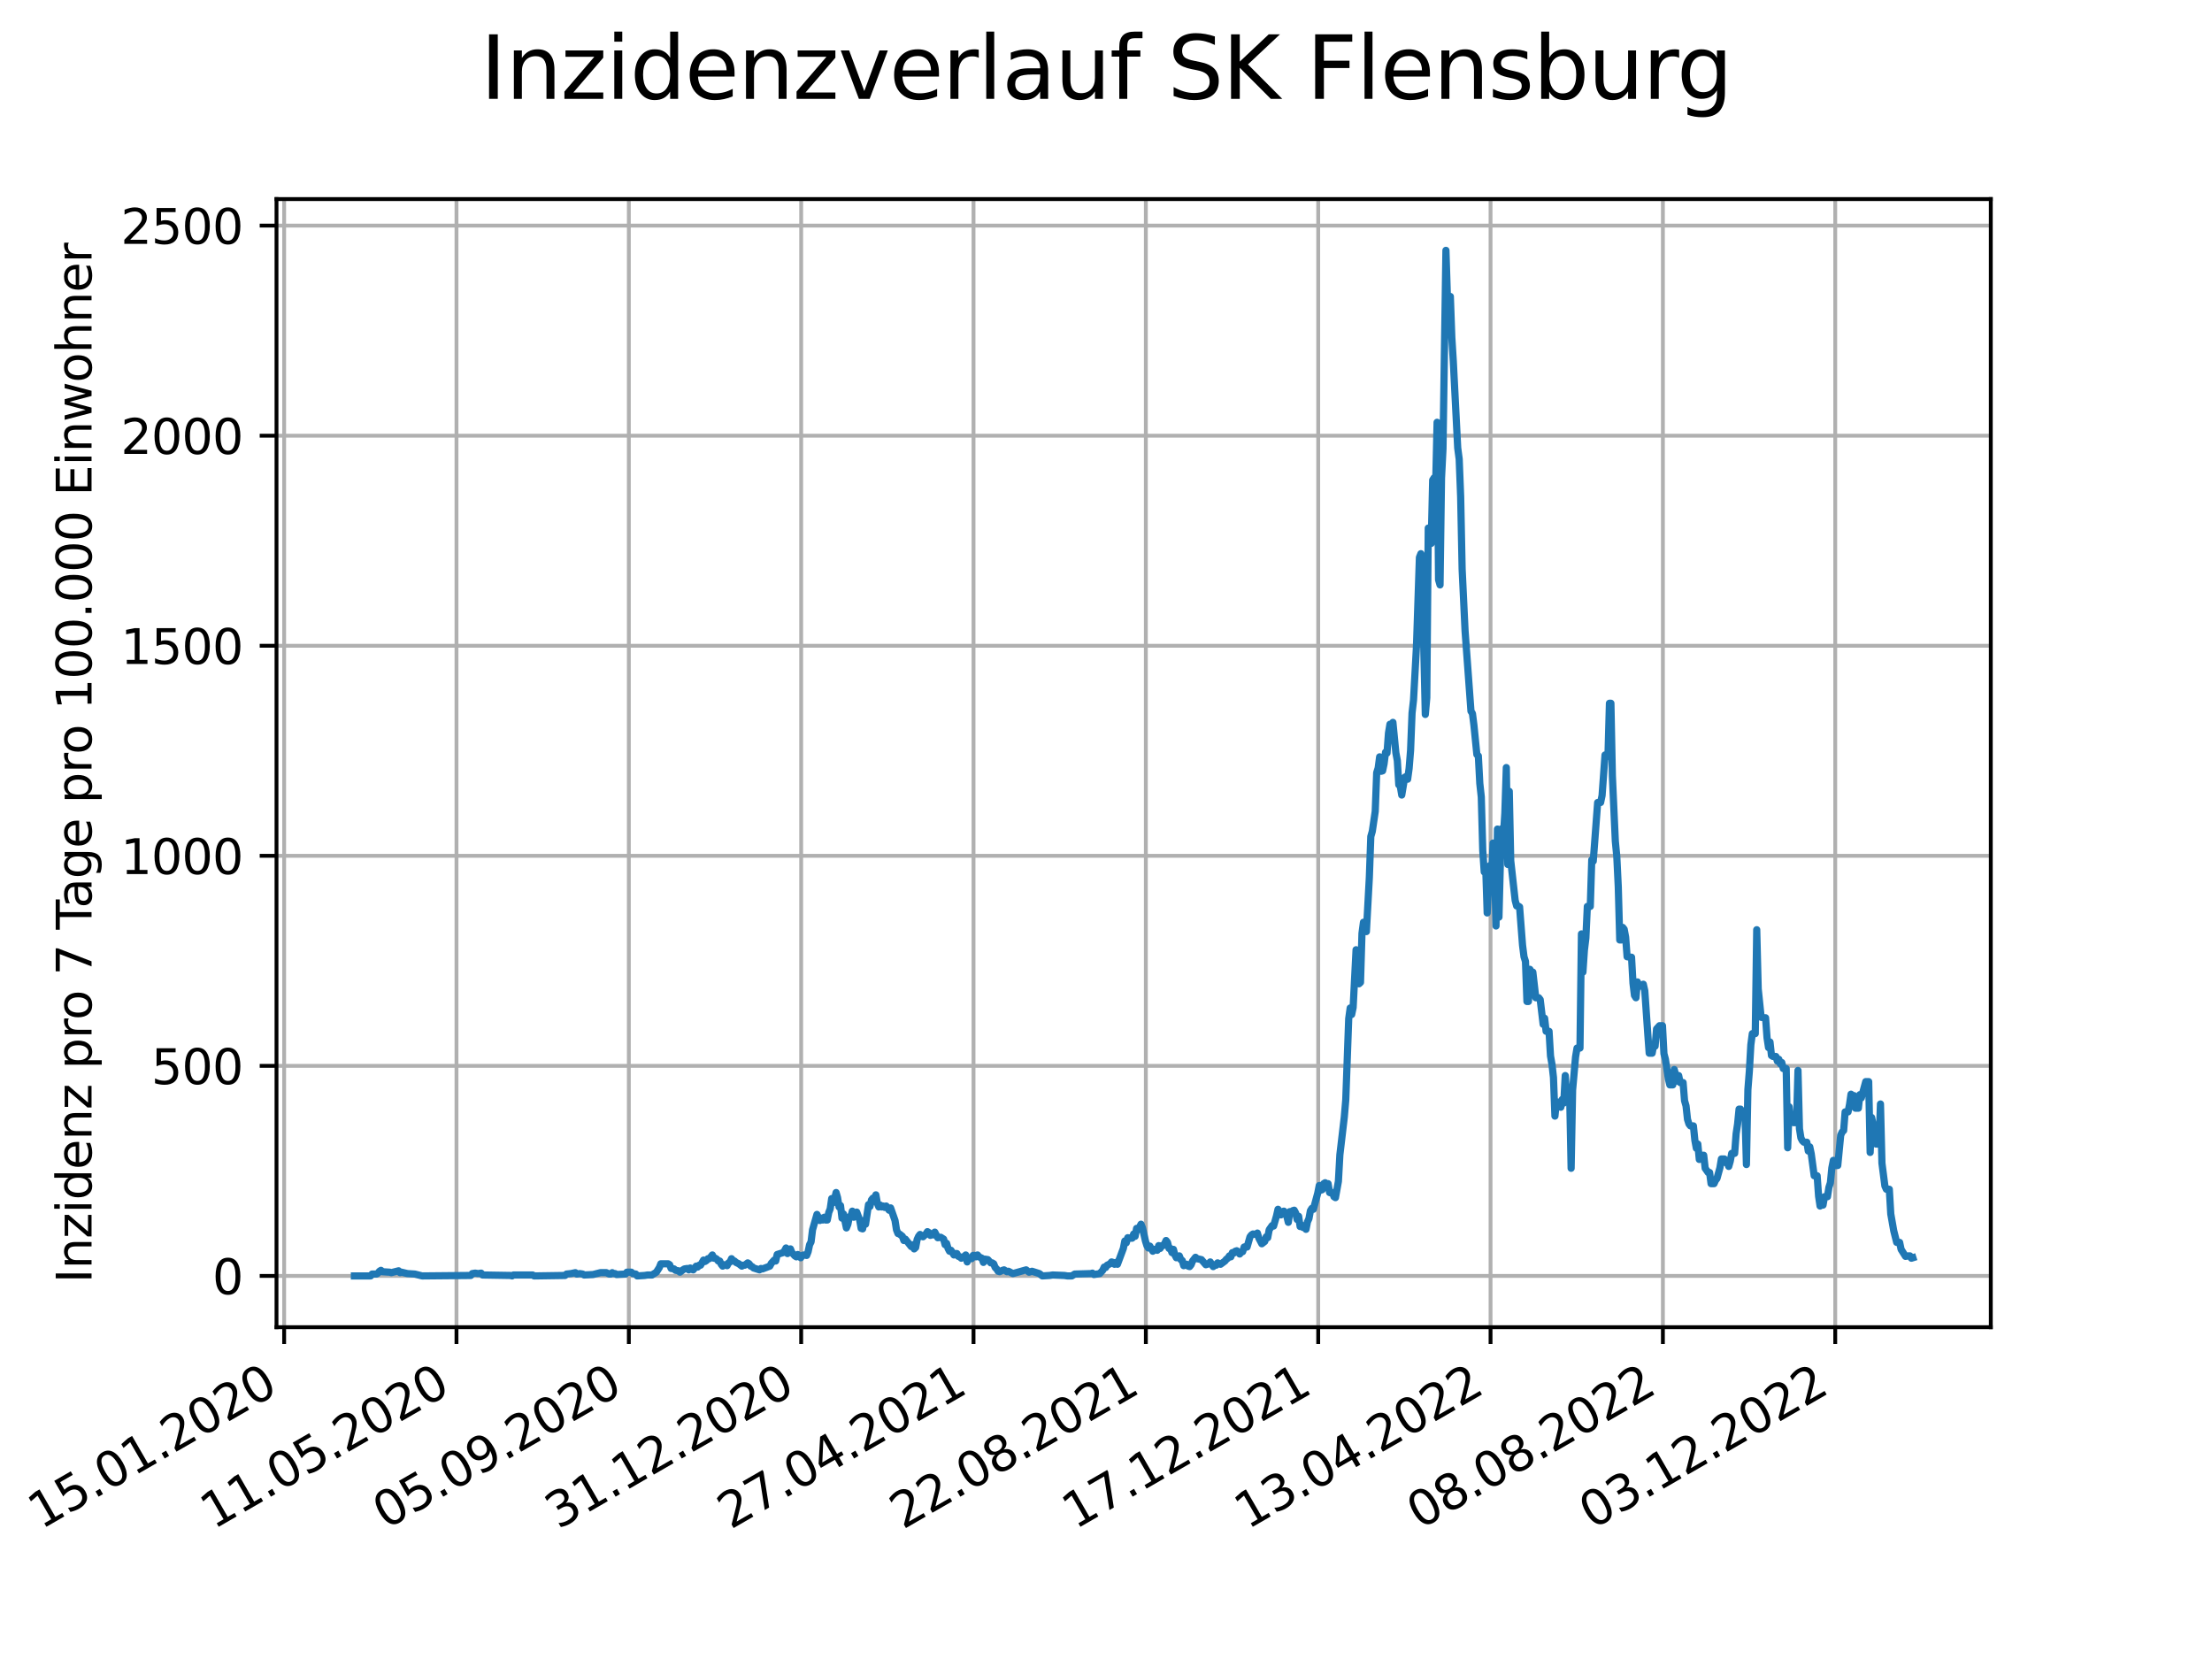 <?xml version="1.0" encoding="utf-8" standalone="no"?>
<!DOCTYPE svg PUBLIC "-//W3C//DTD SVG 1.1//EN"
  "http://www.w3.org/Graphics/SVG/1.1/DTD/svg11.dtd">
<svg xmlns:xlink="http://www.w3.org/1999/xlink" width="460.8pt" height="345.6pt" viewBox="0 0 460.8 345.6" xmlns="http://www.w3.org/2000/svg" version="1.1">
 <defs>
  <style type="text/css">*{stroke-linejoin: round; stroke-linecap: butt}</style>
 </defs>
 <g id="figure_1">
  <g id="patch_1">
   <path d="M 0 345.6 
L 460.8 345.6 
L 460.8 0 
L 0 0 
z
" style="fill: #ffffff"/>
  </g>
  <g id="axes_1">
   <g id="patch_2">
    <path d="M 57.6 276.48 
L 414.72 276.48 
L 414.72 41.472 
L 57.6 41.472 
z
" style="fill: #ffffff"/>
   </g>
   <g id="matplotlib.axis_1">
    <g id="xtick_1">
     <g id="line2d_1">
      <path d="M 59.193 276.48 
L 59.193 41.472 
" clip-path="url(#p81a5b90066)" style="fill: none; stroke: #b0b0b0; stroke-width: 0.8; stroke-linecap: square"/>
     </g>
     <g id="line2d_2">
      <defs>
       <path id="mfe2274cd1a" d="M 0 0 
L 0 3.5 
" style="stroke: #000000; stroke-width: 0.8"/>
      </defs>
      <g>
       <use xlink:href="#mfe2274cd1a" x="59.193" y="276.48" style="stroke: #000000; stroke-width: 0.8"/>
      </g>
     </g>
     <g id="text_1">
      <!-- 15.01.2020 -->
      <g transform="translate(8.568 318.689) rotate(-30) scale(0.1 -0.1)">
       <defs>
        <path id="DejaVuSans-31" d="M 794 531 
L 1825 531 
L 1825 4091 
L 703 3866 
L 703 4441 
L 1819 4666 
L 2450 4666 
L 2450 531 
L 3481 531 
L 3481 0 
L 794 0 
L 794 531 
z
" transform="scale(0.016)"/>
        <path id="DejaVuSans-35" d="M 691 4666 
L 3169 4666 
L 3169 4134 
L 1269 4134 
L 1269 2991 
Q 1406 3038 1543 3061 
Q 1681 3084 1819 3084 
Q 2600 3084 3056 2656 
Q 3513 2228 3513 1497 
Q 3513 744 3044 326 
Q 2575 -91 1722 -91 
Q 1428 -91 1123 -41 
Q 819 9 494 109 
L 494 744 
Q 775 591 1075 516 
Q 1375 441 1709 441 
Q 2250 441 2565 725 
Q 2881 1009 2881 1497 
Q 2881 1984 2565 2268 
Q 2250 2553 1709 2553 
Q 1456 2553 1204 2497 
Q 953 2441 691 2322 
L 691 4666 
z
" transform="scale(0.016)"/>
        <path id="DejaVuSans-2e" d="M 684 794 
L 1344 794 
L 1344 0 
L 684 0 
L 684 794 
z
" transform="scale(0.016)"/>
        <path id="DejaVuSans-30" d="M 2034 4250 
Q 1547 4250 1301 3770 
Q 1056 3291 1056 2328 
Q 1056 1369 1301 889 
Q 1547 409 2034 409 
Q 2525 409 2770 889 
Q 3016 1369 3016 2328 
Q 3016 3291 2770 3770 
Q 2525 4250 2034 4250 
z
M 2034 4750 
Q 2819 4750 3233 4129 
Q 3647 3509 3647 2328 
Q 3647 1150 3233 529 
Q 2819 -91 2034 -91 
Q 1250 -91 836 529 
Q 422 1150 422 2328 
Q 422 3509 836 4129 
Q 1250 4750 2034 4750 
z
" transform="scale(0.016)"/>
        <path id="DejaVuSans-32" d="M 1228 531 
L 3431 531 
L 3431 0 
L 469 0 
L 469 531 
Q 828 903 1448 1529 
Q 2069 2156 2228 2338 
Q 2531 2678 2651 2914 
Q 2772 3150 2772 3378 
Q 2772 3750 2511 3984 
Q 2250 4219 1831 4219 
Q 1534 4219 1204 4116 
Q 875 4013 500 3803 
L 500 4441 
Q 881 4594 1212 4672 
Q 1544 4750 1819 4750 
Q 2544 4750 2975 4387 
Q 3406 4025 3406 3419 
Q 3406 3131 3298 2873 
Q 3191 2616 2906 2266 
Q 2828 2175 2409 1742 
Q 1991 1309 1228 531 
z
" transform="scale(0.016)"/>
       </defs>
       <use xlink:href="#DejaVuSans-31"/>
       <use xlink:href="#DejaVuSans-35" x="63.623"/>
       <use xlink:href="#DejaVuSans-2e" x="127.246"/>
       <use xlink:href="#DejaVuSans-30" x="159.033"/>
       <use xlink:href="#DejaVuSans-31" x="222.656"/>
       <use xlink:href="#DejaVuSans-2e" x="286.279"/>
       <use xlink:href="#DejaVuSans-32" x="318.066"/>
       <use xlink:href="#DejaVuSans-30" x="381.689"/>
       <use xlink:href="#DejaVuSans-32" x="445.312"/>
       <use xlink:href="#DejaVuSans-30" x="508.936"/>
      </g>
     </g>
    </g>
    <g id="xtick_2">
     <g id="line2d_3">
      <path d="M 95.095 276.48 
L 95.095 41.472 
" clip-path="url(#p81a5b90066)" style="fill: none; stroke: #b0b0b0; stroke-width: 0.8; stroke-linecap: square"/>
     </g>
     <g id="line2d_4">
      <g>
       <use xlink:href="#mfe2274cd1a" x="95.095" y="276.48" style="stroke: #000000; stroke-width: 0.8"/>
      </g>
     </g>
     <g id="text_2">
      <!-- 11.05.2020 -->
      <g transform="translate(44.47 318.689) rotate(-30) scale(0.1 -0.1)">
       <use xlink:href="#DejaVuSans-31"/>
       <use xlink:href="#DejaVuSans-31" x="63.623"/>
       <use xlink:href="#DejaVuSans-2e" x="127.246"/>
       <use xlink:href="#DejaVuSans-30" x="159.033"/>
       <use xlink:href="#DejaVuSans-35" x="222.656"/>
       <use xlink:href="#DejaVuSans-2e" x="286.279"/>
       <use xlink:href="#DejaVuSans-32" x="318.066"/>
       <use xlink:href="#DejaVuSans-30" x="381.689"/>
       <use xlink:href="#DejaVuSans-32" x="445.312"/>
       <use xlink:href="#DejaVuSans-30" x="508.936"/>
      </g>
     </g>
    </g>
    <g id="xtick_3">
     <g id="line2d_5">
      <path d="M 130.998 276.48 
L 130.998 41.472 
" clip-path="url(#p81a5b90066)" style="fill: none; stroke: #b0b0b0; stroke-width: 0.8; stroke-linecap: square"/>
     </g>
     <g id="line2d_6">
      <g>
       <use xlink:href="#mfe2274cd1a" x="130.998" y="276.48" style="stroke: #000000; stroke-width: 0.8"/>
      </g>
     </g>
     <g id="text_3">
      <!-- 05.09.2020 -->
      <g transform="translate(80.372 318.689) rotate(-30) scale(0.1 -0.1)">
       <defs>
        <path id="DejaVuSans-39" d="M 703 97 
L 703 672 
Q 941 559 1184 500 
Q 1428 441 1663 441 
Q 2288 441 2617 861 
Q 2947 1281 2994 2138 
Q 2813 1869 2534 1725 
Q 2256 1581 1919 1581 
Q 1219 1581 811 2004 
Q 403 2428 403 3163 
Q 403 3881 828 4315 
Q 1253 4750 1959 4750 
Q 2769 4750 3195 4129 
Q 3622 3509 3622 2328 
Q 3622 1225 3098 567 
Q 2575 -91 1691 -91 
Q 1453 -91 1209 -44 
Q 966 3 703 97 
z
M 1959 2075 
Q 2384 2075 2632 2365 
Q 2881 2656 2881 3163 
Q 2881 3666 2632 3958 
Q 2384 4250 1959 4250 
Q 1534 4250 1286 3958 
Q 1038 3666 1038 3163 
Q 1038 2656 1286 2365 
Q 1534 2075 1959 2075 
z
" transform="scale(0.016)"/>
       </defs>
       <use xlink:href="#DejaVuSans-30"/>
       <use xlink:href="#DejaVuSans-35" x="63.623"/>
       <use xlink:href="#DejaVuSans-2e" x="127.246"/>
       <use xlink:href="#DejaVuSans-30" x="159.033"/>
       <use xlink:href="#DejaVuSans-39" x="222.656"/>
       <use xlink:href="#DejaVuSans-2e" x="286.279"/>
       <use xlink:href="#DejaVuSans-32" x="318.066"/>
       <use xlink:href="#DejaVuSans-30" x="381.689"/>
       <use xlink:href="#DejaVuSans-32" x="445.312"/>
       <use xlink:href="#DejaVuSans-30" x="508.936"/>
      </g>
     </g>
    </g>
    <g id="xtick_4">
     <g id="line2d_7">
      <path d="M 166.9 276.48 
L 166.9 41.472 
" clip-path="url(#p81a5b90066)" style="fill: none; stroke: #b0b0b0; stroke-width: 0.8; stroke-linecap: square"/>
     </g>
     <g id="line2d_8">
      <g>
       <use xlink:href="#mfe2274cd1a" x="166.9" y="276.48" style="stroke: #000000; stroke-width: 0.8"/>
      </g>
     </g>
     <g id="text_4">
      <!-- 31.12.2020 -->
      <g transform="translate(116.275 318.689) rotate(-30) scale(0.1 -0.1)">
       <defs>
        <path id="DejaVuSans-33" d="M 2597 2516 
Q 3050 2419 3304 2112 
Q 3559 1806 3559 1356 
Q 3559 666 3084 287 
Q 2609 -91 1734 -91 
Q 1441 -91 1130 -33 
Q 819 25 488 141 
L 488 750 
Q 750 597 1062 519 
Q 1375 441 1716 441 
Q 2309 441 2620 675 
Q 2931 909 2931 1356 
Q 2931 1769 2642 2001 
Q 2353 2234 1838 2234 
L 1294 2234 
L 1294 2753 
L 1863 2753 
Q 2328 2753 2575 2939 
Q 2822 3125 2822 3475 
Q 2822 3834 2567 4026 
Q 2313 4219 1838 4219 
Q 1578 4219 1281 4162 
Q 984 4106 628 3988 
L 628 4550 
Q 988 4650 1302 4700 
Q 1616 4750 1894 4750 
Q 2613 4750 3031 4423 
Q 3450 4097 3450 3541 
Q 3450 3153 3228 2886 
Q 3006 2619 2597 2516 
z
" transform="scale(0.016)"/>
       </defs>
       <use xlink:href="#DejaVuSans-33"/>
       <use xlink:href="#DejaVuSans-31" x="63.623"/>
       <use xlink:href="#DejaVuSans-2e" x="127.246"/>
       <use xlink:href="#DejaVuSans-31" x="159.033"/>
       <use xlink:href="#DejaVuSans-32" x="222.656"/>
       <use xlink:href="#DejaVuSans-2e" x="286.279"/>
       <use xlink:href="#DejaVuSans-32" x="318.066"/>
       <use xlink:href="#DejaVuSans-30" x="381.689"/>
       <use xlink:href="#DejaVuSans-32" x="445.312"/>
       <use xlink:href="#DejaVuSans-30" x="508.936"/>
      </g>
     </g>
    </g>
    <g id="xtick_5">
     <g id="line2d_9">
      <path d="M 202.802 276.48 
L 202.802 41.472 
" clip-path="url(#p81a5b90066)" style="fill: none; stroke: #b0b0b0; stroke-width: 0.8; stroke-linecap: square"/>
     </g>
     <g id="line2d_10">
      <g>
       <use xlink:href="#mfe2274cd1a" x="202.802" y="276.48" style="stroke: #000000; stroke-width: 0.8"/>
      </g>
     </g>
     <g id="text_5">
      <!-- 27.04.2021 -->
      <g transform="translate(152.177 318.689) rotate(-30) scale(0.1 -0.1)">
       <defs>
        <path id="DejaVuSans-37" d="M 525 4666 
L 3525 4666 
L 3525 4397 
L 1831 0 
L 1172 0 
L 2766 4134 
L 525 4134 
L 525 4666 
z
" transform="scale(0.016)"/>
        <path id="DejaVuSans-34" d="M 2419 4116 
L 825 1625 
L 2419 1625 
L 2419 4116 
z
M 2253 4666 
L 3047 4666 
L 3047 1625 
L 3713 1625 
L 3713 1100 
L 3047 1100 
L 3047 0 
L 2419 0 
L 2419 1100 
L 313 1100 
L 313 1709 
L 2253 4666 
z
" transform="scale(0.016)"/>
       </defs>
       <use xlink:href="#DejaVuSans-32"/>
       <use xlink:href="#DejaVuSans-37" x="63.623"/>
       <use xlink:href="#DejaVuSans-2e" x="127.246"/>
       <use xlink:href="#DejaVuSans-30" x="159.033"/>
       <use xlink:href="#DejaVuSans-34" x="222.656"/>
       <use xlink:href="#DejaVuSans-2e" x="286.279"/>
       <use xlink:href="#DejaVuSans-32" x="318.066"/>
       <use xlink:href="#DejaVuSans-30" x="381.689"/>
       <use xlink:href="#DejaVuSans-32" x="445.312"/>
       <use xlink:href="#DejaVuSans-31" x="508.936"/>
      </g>
     </g>
    </g>
    <g id="xtick_6">
     <g id="line2d_11">
      <path d="M 238.704 276.48 
L 238.704 41.472 
" clip-path="url(#p81a5b90066)" style="fill: none; stroke: #b0b0b0; stroke-width: 0.8; stroke-linecap: square"/>
     </g>
     <g id="line2d_12">
      <g>
       <use xlink:href="#mfe2274cd1a" x="238.704" y="276.48" style="stroke: #000000; stroke-width: 0.8"/>
      </g>
     </g>
     <g id="text_6">
      <!-- 22.08.2021 -->
      <g transform="translate(188.079 318.689) rotate(-30) scale(0.1 -0.1)">
       <defs>
        <path id="DejaVuSans-38" d="M 2034 2216 
Q 1584 2216 1326 1975 
Q 1069 1734 1069 1313 
Q 1069 891 1326 650 
Q 1584 409 2034 409 
Q 2484 409 2743 651 
Q 3003 894 3003 1313 
Q 3003 1734 2745 1975 
Q 2488 2216 2034 2216 
z
M 1403 2484 
Q 997 2584 770 2862 
Q 544 3141 544 3541 
Q 544 4100 942 4425 
Q 1341 4750 2034 4750 
Q 2731 4750 3128 4425 
Q 3525 4100 3525 3541 
Q 3525 3141 3298 2862 
Q 3072 2584 2669 2484 
Q 3125 2378 3379 2068 
Q 3634 1759 3634 1313 
Q 3634 634 3220 271 
Q 2806 -91 2034 -91 
Q 1263 -91 848 271 
Q 434 634 434 1313 
Q 434 1759 690 2068 
Q 947 2378 1403 2484 
z
M 1172 3481 
Q 1172 3119 1398 2916 
Q 1625 2713 2034 2713 
Q 2441 2713 2670 2916 
Q 2900 3119 2900 3481 
Q 2900 3844 2670 4047 
Q 2441 4250 2034 4250 
Q 1625 4250 1398 4047 
Q 1172 3844 1172 3481 
z
" transform="scale(0.016)"/>
       </defs>
       <use xlink:href="#DejaVuSans-32"/>
       <use xlink:href="#DejaVuSans-32" x="63.623"/>
       <use xlink:href="#DejaVuSans-2e" x="127.246"/>
       <use xlink:href="#DejaVuSans-30" x="159.033"/>
       <use xlink:href="#DejaVuSans-38" x="222.656"/>
       <use xlink:href="#DejaVuSans-2e" x="286.279"/>
       <use xlink:href="#DejaVuSans-32" x="318.066"/>
       <use xlink:href="#DejaVuSans-30" x="381.689"/>
       <use xlink:href="#DejaVuSans-32" x="445.312"/>
       <use xlink:href="#DejaVuSans-31" x="508.936"/>
      </g>
     </g>
    </g>
    <g id="xtick_7">
     <g id="line2d_13">
      <path d="M 274.607 276.48 
L 274.607 41.472 
" clip-path="url(#p81a5b90066)" style="fill: none; stroke: #b0b0b0; stroke-width: 0.8; stroke-linecap: square"/>
     </g>
     <g id="line2d_14">
      <g>
       <use xlink:href="#mfe2274cd1a" x="274.607" y="276.48" style="stroke: #000000; stroke-width: 0.8"/>
      </g>
     </g>
     <g id="text_7">
      <!-- 17.12.2021 -->
      <g transform="translate(223.981 318.689) rotate(-30) scale(0.1 -0.1)">
       <use xlink:href="#DejaVuSans-31"/>
       <use xlink:href="#DejaVuSans-37" x="63.623"/>
       <use xlink:href="#DejaVuSans-2e" x="127.246"/>
       <use xlink:href="#DejaVuSans-31" x="159.033"/>
       <use xlink:href="#DejaVuSans-32" x="222.656"/>
       <use xlink:href="#DejaVuSans-2e" x="286.279"/>
       <use xlink:href="#DejaVuSans-32" x="318.066"/>
       <use xlink:href="#DejaVuSans-30" x="381.689"/>
       <use xlink:href="#DejaVuSans-32" x="445.312"/>
       <use xlink:href="#DejaVuSans-31" x="508.936"/>
      </g>
     </g>
    </g>
    <g id="xtick_8">
     <g id="line2d_15">
      <path d="M 310.509 276.48 
L 310.509 41.472 
" clip-path="url(#p81a5b90066)" style="fill: none; stroke: #b0b0b0; stroke-width: 0.8; stroke-linecap: square"/>
     </g>
     <g id="line2d_16">
      <g>
       <use xlink:href="#mfe2274cd1a" x="310.509" y="276.48" style="stroke: #000000; stroke-width: 0.8"/>
      </g>
     </g>
     <g id="text_8">
      <!-- 13.04.2022 -->
      <g transform="translate(259.884 318.689) rotate(-30) scale(0.1 -0.1)">
       <use xlink:href="#DejaVuSans-31"/>
       <use xlink:href="#DejaVuSans-33" x="63.623"/>
       <use xlink:href="#DejaVuSans-2e" x="127.246"/>
       <use xlink:href="#DejaVuSans-30" x="159.033"/>
       <use xlink:href="#DejaVuSans-34" x="222.656"/>
       <use xlink:href="#DejaVuSans-2e" x="286.279"/>
       <use xlink:href="#DejaVuSans-32" x="318.066"/>
       <use xlink:href="#DejaVuSans-30" x="381.689"/>
       <use xlink:href="#DejaVuSans-32" x="445.312"/>
       <use xlink:href="#DejaVuSans-32" x="508.936"/>
      </g>
     </g>
    </g>
    <g id="xtick_9">
     <g id="line2d_17">
      <path d="M 346.411 276.48 
L 346.411 41.472 
" clip-path="url(#p81a5b90066)" style="fill: none; stroke: #b0b0b0; stroke-width: 0.8; stroke-linecap: square"/>
     </g>
     <g id="line2d_18">
      <g>
       <use xlink:href="#mfe2274cd1a" x="346.411" y="276.48" style="stroke: #000000; stroke-width: 0.8"/>
      </g>
     </g>
     <g id="text_9">
      <!-- 08.08.2022 -->
      <g transform="translate(295.786 318.689) rotate(-30) scale(0.1 -0.1)">
       <use xlink:href="#DejaVuSans-30"/>
       <use xlink:href="#DejaVuSans-38" x="63.623"/>
       <use xlink:href="#DejaVuSans-2e" x="127.246"/>
       <use xlink:href="#DejaVuSans-30" x="159.033"/>
       <use xlink:href="#DejaVuSans-38" x="222.656"/>
       <use xlink:href="#DejaVuSans-2e" x="286.279"/>
       <use xlink:href="#DejaVuSans-32" x="318.066"/>
       <use xlink:href="#DejaVuSans-30" x="381.689"/>
       <use xlink:href="#DejaVuSans-32" x="445.312"/>
       <use xlink:href="#DejaVuSans-32" x="508.936"/>
      </g>
     </g>
    </g>
    <g id="xtick_10">
     <g id="line2d_19">
      <path d="M 382.313 276.48 
L 382.313 41.472 
" clip-path="url(#p81a5b90066)" style="fill: none; stroke: #b0b0b0; stroke-width: 0.8; stroke-linecap: square"/>
     </g>
     <g id="line2d_20">
      <g>
       <use xlink:href="#mfe2274cd1a" x="382.313" y="276.48" style="stroke: #000000; stroke-width: 0.8"/>
      </g>
     </g>
     <g id="text_10">
      <!-- 03.12.2022 -->
      <g transform="translate(331.688 318.689) rotate(-30) scale(0.1 -0.1)">
       <use xlink:href="#DejaVuSans-30"/>
       <use xlink:href="#DejaVuSans-33" x="63.623"/>
       <use xlink:href="#DejaVuSans-2e" x="127.246"/>
       <use xlink:href="#DejaVuSans-31" x="159.033"/>
       <use xlink:href="#DejaVuSans-32" x="222.656"/>
       <use xlink:href="#DejaVuSans-2e" x="286.279"/>
       <use xlink:href="#DejaVuSans-32" x="318.066"/>
       <use xlink:href="#DejaVuSans-30" x="381.689"/>
       <use xlink:href="#DejaVuSans-32" x="445.312"/>
       <use xlink:href="#DejaVuSans-32" x="508.936"/>
      </g>
     </g>
    </g>
   </g>
   <g id="matplotlib.axis_2">
    <g id="ytick_1">
     <g id="line2d_21">
      <path d="M 57.6 265.798 
L 414.72 265.798 
" clip-path="url(#p81a5b90066)" style="fill: none; stroke: #b0b0b0; stroke-width: 0.8; stroke-linecap: square"/>
     </g>
     <g id="line2d_22">
      <defs>
       <path id="m6a20de502d" d="M 0 0 
L -3.5 0 
" style="stroke: #000000; stroke-width: 0.8"/>
      </defs>
      <g>
       <use xlink:href="#m6a20de502d" x="57.6" y="265.798" style="stroke: #000000; stroke-width: 0.8"/>
      </g>
     </g>
     <g id="text_11">
      <!-- 0 -->
      <g transform="translate(44.237 269.597) scale(0.1 -0.1)">
       <use xlink:href="#DejaVuSans-30"/>
      </g>
     </g>
    </g>
    <g id="ytick_2">
     <g id="line2d_23">
      <path d="M 57.6 222.038 
L 414.72 222.038 
" clip-path="url(#p81a5b90066)" style="fill: none; stroke: #b0b0b0; stroke-width: 0.8; stroke-linecap: square"/>
     </g>
     <g id="line2d_24">
      <g>
       <use xlink:href="#m6a20de502d" x="57.6" y="222.038" style="stroke: #000000; stroke-width: 0.8"/>
      </g>
     </g>
     <g id="text_12">
      <!-- 500 -->
      <g transform="translate(31.512 225.837) scale(0.1 -0.1)">
       <use xlink:href="#DejaVuSans-35"/>
       <use xlink:href="#DejaVuSans-30" x="63.623"/>
       <use xlink:href="#DejaVuSans-30" x="127.246"/>
      </g>
     </g>
    </g>
    <g id="ytick_3">
     <g id="line2d_25">
      <path d="M 57.6 178.279 
L 414.72 178.279 
" clip-path="url(#p81a5b90066)" style="fill: none; stroke: #b0b0b0; stroke-width: 0.8; stroke-linecap: square"/>
     </g>
     <g id="line2d_26">
      <g>
       <use xlink:href="#m6a20de502d" x="57.6" y="178.279" style="stroke: #000000; stroke-width: 0.8"/>
      </g>
     </g>
     <g id="text_13">
      <!-- 1000 -->
      <g transform="translate(25.15 182.078) scale(0.1 -0.1)">
       <use xlink:href="#DejaVuSans-31"/>
       <use xlink:href="#DejaVuSans-30" x="63.623"/>
       <use xlink:href="#DejaVuSans-30" x="127.246"/>
       <use xlink:href="#DejaVuSans-30" x="190.869"/>
      </g>
     </g>
    </g>
    <g id="ytick_4">
     <g id="line2d_27">
      <path d="M 57.6 134.519 
L 414.72 134.519 
" clip-path="url(#p81a5b90066)" style="fill: none; stroke: #b0b0b0; stroke-width: 0.8; stroke-linecap: square"/>
     </g>
     <g id="line2d_28">
      <g>
       <use xlink:href="#m6a20de502d" x="57.6" y="134.519" style="stroke: #000000; stroke-width: 0.8"/>
      </g>
     </g>
     <g id="text_14">
      <!-- 1500 -->
      <g transform="translate(25.15 138.318) scale(0.1 -0.1)">
       <use xlink:href="#DejaVuSans-31"/>
       <use xlink:href="#DejaVuSans-35" x="63.623"/>
       <use xlink:href="#DejaVuSans-30" x="127.246"/>
       <use xlink:href="#DejaVuSans-30" x="190.869"/>
      </g>
     </g>
    </g>
    <g id="ytick_5">
     <g id="line2d_29">
      <path d="M 57.6 90.76 
L 414.72 90.76 
" clip-path="url(#p81a5b90066)" style="fill: none; stroke: #b0b0b0; stroke-width: 0.8; stroke-linecap: square"/>
     </g>
     <g id="line2d_30">
      <g>
       <use xlink:href="#m6a20de502d" x="57.6" y="90.76" style="stroke: #000000; stroke-width: 0.8"/>
      </g>
     </g>
     <g id="text_15">
      <!-- 2000 -->
      <g transform="translate(25.15 94.559) scale(0.1 -0.1)">
       <use xlink:href="#DejaVuSans-32"/>
       <use xlink:href="#DejaVuSans-30" x="63.623"/>
       <use xlink:href="#DejaVuSans-30" x="127.246"/>
       <use xlink:href="#DejaVuSans-30" x="190.869"/>
      </g>
     </g>
    </g>
    <g id="ytick_6">
     <g id="line2d_31">
      <path d="M 57.6 47 
L 414.72 47 
" clip-path="url(#p81a5b90066)" style="fill: none; stroke: #b0b0b0; stroke-width: 0.8; stroke-linecap: square"/>
     </g>
     <g id="line2d_32">
      <g>
       <use xlink:href="#m6a20de502d" x="57.6" y="47" style="stroke: #000000; stroke-width: 0.8"/>
      </g>
     </g>
     <g id="text_16">
      <!-- 2500 -->
      <g transform="translate(25.15 50.799) scale(0.1 -0.1)">
       <use xlink:href="#DejaVuSans-32"/>
       <use xlink:href="#DejaVuSans-35" x="63.623"/>
       <use xlink:href="#DejaVuSans-30" x="127.246"/>
       <use xlink:href="#DejaVuSans-30" x="190.869"/>
      </g>
     </g>
    </g>
    <g id="text_17">
     <!-- Inzidenz pro 7 Tage pro 100.000 Einwohner -->
     <g transform="translate(19.07 267.301) rotate(-90) scale(0.1 -0.1)">
      <defs>
       <path id="DejaVuSans-49" d="M 628 4666 
L 1259 4666 
L 1259 0 
L 628 0 
L 628 4666 
z
" transform="scale(0.016)"/>
       <path id="DejaVuSans-6e" d="M 3513 2113 
L 3513 0 
L 2938 0 
L 2938 2094 
Q 2938 2591 2744 2837 
Q 2550 3084 2163 3084 
Q 1697 3084 1428 2787 
Q 1159 2491 1159 1978 
L 1159 0 
L 581 0 
L 581 3500 
L 1159 3500 
L 1159 2956 
Q 1366 3272 1645 3428 
Q 1925 3584 2291 3584 
Q 2894 3584 3203 3211 
Q 3513 2838 3513 2113 
z
" transform="scale(0.016)"/>
       <path id="DejaVuSans-7a" d="M 353 3500 
L 3084 3500 
L 3084 2975 
L 922 459 
L 3084 459 
L 3084 0 
L 275 0 
L 275 525 
L 2438 3041 
L 353 3041 
L 353 3500 
z
" transform="scale(0.016)"/>
       <path id="DejaVuSans-69" d="M 603 3500 
L 1178 3500 
L 1178 0 
L 603 0 
L 603 3500 
z
M 603 4863 
L 1178 4863 
L 1178 4134 
L 603 4134 
L 603 4863 
z
" transform="scale(0.016)"/>
       <path id="DejaVuSans-64" d="M 2906 2969 
L 2906 4863 
L 3481 4863 
L 3481 0 
L 2906 0 
L 2906 525 
Q 2725 213 2448 61 
Q 2172 -91 1784 -91 
Q 1150 -91 751 415 
Q 353 922 353 1747 
Q 353 2572 751 3078 
Q 1150 3584 1784 3584 
Q 2172 3584 2448 3432 
Q 2725 3281 2906 2969 
z
M 947 1747 
Q 947 1113 1208 752 
Q 1469 391 1925 391 
Q 2381 391 2643 752 
Q 2906 1113 2906 1747 
Q 2906 2381 2643 2742 
Q 2381 3103 1925 3103 
Q 1469 3103 1208 2742 
Q 947 2381 947 1747 
z
" transform="scale(0.016)"/>
       <path id="DejaVuSans-65" d="M 3597 1894 
L 3597 1613 
L 953 1613 
Q 991 1019 1311 708 
Q 1631 397 2203 397 
Q 2534 397 2845 478 
Q 3156 559 3463 722 
L 3463 178 
Q 3153 47 2828 -22 
Q 2503 -91 2169 -91 
Q 1331 -91 842 396 
Q 353 884 353 1716 
Q 353 2575 817 3079 
Q 1281 3584 2069 3584 
Q 2775 3584 3186 3129 
Q 3597 2675 3597 1894 
z
M 3022 2063 
Q 3016 2534 2758 2815 
Q 2500 3097 2075 3097 
Q 1594 3097 1305 2825 
Q 1016 2553 972 2059 
L 3022 2063 
z
" transform="scale(0.016)"/>
       <path id="DejaVuSans-20" transform="scale(0.016)"/>
       <path id="DejaVuSans-70" d="M 1159 525 
L 1159 -1331 
L 581 -1331 
L 581 3500 
L 1159 3500 
L 1159 2969 
Q 1341 3281 1617 3432 
Q 1894 3584 2278 3584 
Q 2916 3584 3314 3078 
Q 3713 2572 3713 1747 
Q 3713 922 3314 415 
Q 2916 -91 2278 -91 
Q 1894 -91 1617 61 
Q 1341 213 1159 525 
z
M 3116 1747 
Q 3116 2381 2855 2742 
Q 2594 3103 2138 3103 
Q 1681 3103 1420 2742 
Q 1159 2381 1159 1747 
Q 1159 1113 1420 752 
Q 1681 391 2138 391 
Q 2594 391 2855 752 
Q 3116 1113 3116 1747 
z
" transform="scale(0.016)"/>
       <path id="DejaVuSans-72" d="M 2631 2963 
Q 2534 3019 2420 3045 
Q 2306 3072 2169 3072 
Q 1681 3072 1420 2755 
Q 1159 2438 1159 1844 
L 1159 0 
L 581 0 
L 581 3500 
L 1159 3500 
L 1159 2956 
Q 1341 3275 1631 3429 
Q 1922 3584 2338 3584 
Q 2397 3584 2469 3576 
Q 2541 3569 2628 3553 
L 2631 2963 
z
" transform="scale(0.016)"/>
       <path id="DejaVuSans-6f" d="M 1959 3097 
Q 1497 3097 1228 2736 
Q 959 2375 959 1747 
Q 959 1119 1226 758 
Q 1494 397 1959 397 
Q 2419 397 2687 759 
Q 2956 1122 2956 1747 
Q 2956 2369 2687 2733 
Q 2419 3097 1959 3097 
z
M 1959 3584 
Q 2709 3584 3137 3096 
Q 3566 2609 3566 1747 
Q 3566 888 3137 398 
Q 2709 -91 1959 -91 
Q 1206 -91 779 398 
Q 353 888 353 1747 
Q 353 2609 779 3096 
Q 1206 3584 1959 3584 
z
" transform="scale(0.016)"/>
       <path id="DejaVuSans-54" d="M -19 4666 
L 3928 4666 
L 3928 4134 
L 2272 4134 
L 2272 0 
L 1638 0 
L 1638 4134 
L -19 4134 
L -19 4666 
z
" transform="scale(0.016)"/>
       <path id="DejaVuSans-61" d="M 2194 1759 
Q 1497 1759 1228 1600 
Q 959 1441 959 1056 
Q 959 750 1161 570 
Q 1363 391 1709 391 
Q 2188 391 2477 730 
Q 2766 1069 2766 1631 
L 2766 1759 
L 2194 1759 
z
M 3341 1997 
L 3341 0 
L 2766 0 
L 2766 531 
Q 2569 213 2275 61 
Q 1981 -91 1556 -91 
Q 1019 -91 701 211 
Q 384 513 384 1019 
Q 384 1609 779 1909 
Q 1175 2209 1959 2209 
L 2766 2209 
L 2766 2266 
Q 2766 2663 2505 2880 
Q 2244 3097 1772 3097 
Q 1472 3097 1187 3025 
Q 903 2953 641 2809 
L 641 3341 
Q 956 3463 1253 3523 
Q 1550 3584 1831 3584 
Q 2591 3584 2966 3190 
Q 3341 2797 3341 1997 
z
" transform="scale(0.016)"/>
       <path id="DejaVuSans-67" d="M 2906 1791 
Q 2906 2416 2648 2759 
Q 2391 3103 1925 3103 
Q 1463 3103 1205 2759 
Q 947 2416 947 1791 
Q 947 1169 1205 825 
Q 1463 481 1925 481 
Q 2391 481 2648 825 
Q 2906 1169 2906 1791 
z
M 3481 434 
Q 3481 -459 3084 -895 
Q 2688 -1331 1869 -1331 
Q 1566 -1331 1297 -1286 
Q 1028 -1241 775 -1147 
L 775 -588 
Q 1028 -725 1275 -790 
Q 1522 -856 1778 -856 
Q 2344 -856 2625 -561 
Q 2906 -266 2906 331 
L 2906 616 
Q 2728 306 2450 153 
Q 2172 0 1784 0 
Q 1141 0 747 490 
Q 353 981 353 1791 
Q 353 2603 747 3093 
Q 1141 3584 1784 3584 
Q 2172 3584 2450 3431 
Q 2728 3278 2906 2969 
L 2906 3500 
L 3481 3500 
L 3481 434 
z
" transform="scale(0.016)"/>
       <path id="DejaVuSans-45" d="M 628 4666 
L 3578 4666 
L 3578 4134 
L 1259 4134 
L 1259 2753 
L 3481 2753 
L 3481 2222 
L 1259 2222 
L 1259 531 
L 3634 531 
L 3634 0 
L 628 0 
L 628 4666 
z
" transform="scale(0.016)"/>
       <path id="DejaVuSans-77" d="M 269 3500 
L 844 3500 
L 1563 769 
L 2278 3500 
L 2956 3500 
L 3675 769 
L 4391 3500 
L 4966 3500 
L 4050 0 
L 3372 0 
L 2619 2869 
L 1863 0 
L 1184 0 
L 269 3500 
z
" transform="scale(0.016)"/>
       <path id="DejaVuSans-68" d="M 3513 2113 
L 3513 0 
L 2938 0 
L 2938 2094 
Q 2938 2591 2744 2837 
Q 2550 3084 2163 3084 
Q 1697 3084 1428 2787 
Q 1159 2491 1159 1978 
L 1159 0 
L 581 0 
L 581 4863 
L 1159 4863 
L 1159 2956 
Q 1366 3272 1645 3428 
Q 1925 3584 2291 3584 
Q 2894 3584 3203 3211 
Q 3513 2838 3513 2113 
z
" transform="scale(0.016)"/>
      </defs>
      <use xlink:href="#DejaVuSans-49"/>
      <use xlink:href="#DejaVuSans-6e" x="29.492"/>
      <use xlink:href="#DejaVuSans-7a" x="92.871"/>
      <use xlink:href="#DejaVuSans-69" x="145.361"/>
      <use xlink:href="#DejaVuSans-64" x="173.145"/>
      <use xlink:href="#DejaVuSans-65" x="236.621"/>
      <use xlink:href="#DejaVuSans-6e" x="298.145"/>
      <use xlink:href="#DejaVuSans-7a" x="361.523"/>
      <use xlink:href="#DejaVuSans-20" x="414.014"/>
      <use xlink:href="#DejaVuSans-70" x="445.801"/>
      <use xlink:href="#DejaVuSans-72" x="509.277"/>
      <use xlink:href="#DejaVuSans-6f" x="548.141"/>
      <use xlink:href="#DejaVuSans-20" x="609.322"/>
      <use xlink:href="#DejaVuSans-37" x="641.109"/>
      <use xlink:href="#DejaVuSans-20" x="704.732"/>
      <use xlink:href="#DejaVuSans-54" x="736.52"/>
      <use xlink:href="#DejaVuSans-61" x="781.104"/>
      <use xlink:href="#DejaVuSans-67" x="842.383"/>
      <use xlink:href="#DejaVuSans-65" x="905.859"/>
      <use xlink:href="#DejaVuSans-20" x="967.383"/>
      <use xlink:href="#DejaVuSans-70" x="999.17"/>
      <use xlink:href="#DejaVuSans-72" x="1062.646"/>
      <use xlink:href="#DejaVuSans-6f" x="1101.51"/>
      <use xlink:href="#DejaVuSans-20" x="1162.691"/>
      <use xlink:href="#DejaVuSans-31" x="1194.479"/>
      <use xlink:href="#DejaVuSans-30" x="1258.102"/>
      <use xlink:href="#DejaVuSans-30" x="1321.725"/>
      <use xlink:href="#DejaVuSans-2e" x="1385.348"/>
      <use xlink:href="#DejaVuSans-30" x="1417.135"/>
      <use xlink:href="#DejaVuSans-30" x="1480.758"/>
      <use xlink:href="#DejaVuSans-30" x="1544.381"/>
      <use xlink:href="#DejaVuSans-20" x="1608.004"/>
      <use xlink:href="#DejaVuSans-45" x="1639.791"/>
      <use xlink:href="#DejaVuSans-69" x="1702.975"/>
      <use xlink:href="#DejaVuSans-6e" x="1730.758"/>
      <use xlink:href="#DejaVuSans-77" x="1794.137"/>
      <use xlink:href="#DejaVuSans-6f" x="1875.924"/>
      <use xlink:href="#DejaVuSans-68" x="1937.105"/>
      <use xlink:href="#DejaVuSans-6e" x="2000.484"/>
      <use xlink:href="#DejaVuSans-65" x="2063.863"/>
      <use xlink:href="#DejaVuSans-72" x="2125.387"/>
     </g>
    </g>
   </g>
   <g id="line2d_33">
    <path d="M 73.833 265.798 
L 77.208 265.798 
L 77.515 265.41 
L 78.436 265.41 
L 78.742 265.215 
L 79.049 264.827 
L 79.356 264.633 
L 79.663 264.924 
L 81.197 265.021 
L 81.504 265.118 
L 83.038 264.73 
L 83.345 265.118 
L 83.652 265.021 
L 84.88 265.312 
L 86.414 265.41 
L 87.948 265.798 
L 98.074 265.701 
L 98.381 265.312 
L 98.995 265.215 
L 99.609 265.312 
L 100.222 265.215 
L 100.529 265.604 
L 106.36 265.701 
L 106.666 265.798 
L 106.973 265.604 
L 110.962 265.604 
L 111.269 265.798 
L 117.713 265.701 
L 118.02 265.41 
L 118.941 265.312 
L 119.861 265.118 
L 120.168 265.41 
L 120.782 265.312 
L 121.396 265.41 
L 121.702 265.604 
L 123.544 265.507 
L 125.078 265.118 
L 126.305 265.118 
L 126.919 265.41 
L 127.226 265.41 
L 127.533 265.118 
L 127.84 265.312 
L 128.146 265.312 
L 128.453 265.507 
L 130.294 265.41 
L 130.601 265.021 
L 131.522 265.021 
L 131.829 265.312 
L 132.442 265.41 
L 132.749 265.798 
L 134.284 265.701 
L 134.897 265.604 
L 135.818 265.604 
L 136.738 265.021 
L 137.352 264.051 
L 137.659 263.274 
L 139.193 263.274 
L 139.5 263.468 
L 139.807 264.245 
L 140.421 264.342 
L 140.728 264.633 
L 141.341 264.73 
L 141.648 265.021 
L 142.262 264.536 
L 142.569 264.342 
L 143.182 264.245 
L 143.489 264.536 
L 143.796 264.148 
L 144.103 264.439 
L 144.41 264.536 
L 145.024 263.759 
L 145.33 263.954 
L 145.637 263.565 
L 145.944 263.565 
L 146.558 262.498 
L 146.865 262.789 
L 147.172 262.595 
L 147.478 262.206 
L 147.785 262.206 
L 148.399 261.43 
L 148.706 262.109 
L 149.013 262.109 
L 149.32 262.303 
L 149.626 262.692 
L 149.933 262.692 
L 150.24 263.371 
L 150.547 263.759 
L 150.854 263.468 
L 151.161 263.468 
L 151.468 263.662 
L 151.774 263.08 
L 152.081 262.886 
L 152.388 262.206 
L 152.695 262.595 
L 153.002 262.692 
L 153.309 262.983 
L 153.922 263.274 
L 154.536 263.759 
L 154.843 263.565 
L 155.15 263.565 
L 155.764 263.08 
L 156.07 263.274 
L 156.377 263.759 
L 156.684 263.856 
L 156.991 264.148 
L 158.218 264.536 
L 158.525 264.245 
L 158.832 264.342 
L 160.366 263.759 
L 160.673 263.177 
L 161.287 262.498 
L 161.594 262.692 
L 161.901 261.333 
L 163.128 260.944 
L 163.435 260.556 
L 163.742 259.974 
L 164.049 261.139 
L 164.662 260.168 
L 164.969 260.944 
L 165.583 261.624 
L 165.89 261.818 
L 166.197 261.333 
L 166.81 262.012 
L 167.117 261.527 
L 167.424 261.43 
L 168.038 261.527 
L 168.345 260.75 
L 168.651 259.294 
L 168.958 258.712 
L 169.265 256.188 
L 170.186 252.985 
L 170.799 254.247 
L 171.106 253.762 
L 171.413 254.15 
L 171.72 253.567 
L 172.027 254.15 
L 172.334 254.15 
L 172.641 252.597 
L 172.947 251.82 
L 173.254 249.685 
L 173.561 250.558 
L 173.868 249.685 
L 174.175 248.423 
L 174.482 249.491 
L 174.789 251.432 
L 175.095 251.141 
L 175.402 253.762 
L 175.709 252.888 
L 176.323 255.8 
L 176.63 255.023 
L 176.937 253.47 
L 177.243 253.567 
L 177.55 252.306 
L 177.857 253.567 
L 178.164 253.276 
L 178.471 252.5 
L 179.085 254.15 
L 179.391 255.897 
L 179.698 255.994 
L 180.005 254.247 
L 180.312 255.023 
L 180.926 250.947 
L 181.233 251.335 
L 181.539 249.976 
L 181.846 249.588 
L 182.153 250.267 
L 182.46 248.908 
L 182.767 250.655 
L 183.074 251.432 
L 183.381 251.044 
L 183.687 251.432 
L 183.994 251.238 
L 184.301 251.529 
L 184.608 251.238 
L 185.222 252.111 
L 185.529 251.626 
L 186.449 254.247 
L 186.756 256.188 
L 187.063 256.965 
L 187.37 257.062 
L 187.983 257.547 
L 188.29 258.421 
L 188.597 258.13 
L 189.211 258.906 
L 189.825 259.683 
L 190.131 259.294 
L 190.438 260.168 
L 190.745 259.877 
L 191.052 258.227 
L 191.359 257.547 
L 191.666 257.159 
L 191.973 257.547 
L 192.279 257.644 
L 192.893 257.062 
L 193.2 256.576 
L 193.507 256.771 
L 193.814 257.353 
L 194.121 257.062 
L 194.427 257.256 
L 194.734 256.674 
L 195.348 257.838 
L 195.962 257.741 
L 196.575 258.13 
L 196.882 259.294 
L 197.189 259.003 
L 197.496 260.071 
L 197.803 260.653 
L 198.11 260.459 
L 198.723 261.43 
L 199.03 261.139 
L 199.337 261.139 
L 199.644 261.721 
L 199.951 261.818 
L 200.258 262.109 
L 200.565 261.818 
L 200.871 261.818 
L 201.178 261.43 
L 201.485 262.886 
L 201.792 262.109 
L 202.099 262.012 
L 202.406 262.206 
L 202.713 261.527 
L 203.019 261.527 
L 203.326 261.818 
L 203.633 261.43 
L 203.94 261.818 
L 204.554 262.109 
L 204.861 262.983 
L 205.167 262.303 
L 205.781 262.4 
L 206.395 263.08 
L 206.702 263.08 
L 207.009 263.274 
L 207.315 264.051 
L 207.622 264.342 
L 207.929 264.827 
L 208.236 264.924 
L 208.85 264.633 
L 209.157 264.536 
L 209.77 264.924 
L 210.077 264.827 
L 210.998 265.312 
L 213.759 264.536 
L 214.373 265.021 
L 214.987 264.827 
L 216.521 265.312 
L 217.135 265.798 
L 218.669 265.701 
L 219.283 265.604 
L 221.738 265.701 
L 222.351 265.798 
L 223.272 265.798 
L 223.886 265.41 
L 227.261 265.312 
L 227.568 265.215 
L 227.875 265.507 
L 228.489 265.41 
L 229.102 265.312 
L 229.716 264.633 
L 230.023 263.954 
L 230.33 264.051 
L 230.637 263.565 
L 231.25 263.274 
L 231.557 262.886 
L 231.864 262.983 
L 232.171 263.371 
L 232.478 262.983 
L 232.785 263.371 
L 234.012 260.071 
L 234.319 258.518 
L 234.626 258.906 
L 234.933 257.838 
L 235.546 257.935 
L 235.853 257.935 
L 236.16 257.062 
L 236.467 257.547 
L 236.774 255.897 
L 237.081 256.188 
L 237.694 255.023 
L 238.001 255.8 
L 238.615 258.518 
L 238.922 259.488 
L 239.229 259.974 
L 239.535 259.586 
L 240.149 260.653 
L 240.456 260.265 
L 241.07 260.459 
L 241.377 259.488 
L 241.683 260.071 
L 241.99 259.488 
L 242.297 259.488 
L 242.604 259.1 
L 242.911 258.421 
L 243.218 258.809 
L 243.525 260.071 
L 243.831 260.071 
L 244.138 260.944 
L 244.445 260.265 
L 244.752 261.43 
L 245.059 262.012 
L 245.366 261.721 
L 245.673 261.624 
L 245.979 262.4 
L 246.286 262.595 
L 246.593 263.662 
L 246.9 263.371 
L 247.207 263.371 
L 247.514 263.759 
L 247.821 263.856 
L 248.127 263.468 
L 248.434 262.692 
L 249.048 261.915 
L 249.355 262.206 
L 250.275 262.4 
L 251.196 263.468 
L 251.81 263.274 
L 252.117 262.886 
L 252.73 263.856 
L 253.037 263.468 
L 253.344 263.565 
L 253.651 263.08 
L 254.265 263.371 
L 255.185 262.692 
L 255.492 262.303 
L 255.799 262.109 
L 256.106 261.624 
L 256.413 261.818 
L 256.719 260.944 
L 257.026 261.042 
L 257.333 260.653 
L 257.64 260.556 
L 258.254 261.236 
L 258.561 260.847 
L 258.867 260.75 
L 259.174 259.78 
L 259.481 259.683 
L 259.788 259.78 
L 260.402 257.644 
L 260.709 257.256 
L 261.015 257.062 
L 261.629 257.159 
L 261.936 256.868 
L 262.243 257.935 
L 262.857 259.1 
L 263.47 258.615 
L 263.777 257.644 
L 264.084 257.838 
L 264.391 256.188 
L 265.005 255.315 
L 265.311 255.412 
L 265.925 253.276 
L 266.232 251.917 
L 266.539 252.888 
L 266.846 253.082 
L 267.153 252.403 
L 267.459 252.306 
L 267.766 252.694 
L 268.073 253.373 
L 268.38 254.635 
L 268.687 252.403 
L 268.994 252.5 
L 269.301 252.208 
L 269.607 252.111 
L 269.914 252.694 
L 270.221 254.053 
L 270.528 253.373 
L 270.835 255.509 
L 271.142 255.218 
L 271.449 255.703 
L 271.755 255.606 
L 272.062 256.091 
L 272.369 254.538 
L 272.676 253.859 
L 272.983 252.208 
L 273.29 251.723 
L 273.597 251.917 
L 274.517 248.52 
L 274.824 246.967 
L 275.131 247.938 
L 275.438 247.84 
L 275.745 246.579 
L 276.051 246.384 
L 276.358 247.355 
L 276.665 246.579 
L 276.972 248.423 
L 277.279 248.52 
L 277.586 248.423 
L 277.893 249.296 
L 278.199 249.491 
L 278.813 246.093 
L 279.12 240.56 
L 280.041 232.698 
L 280.347 229.107 
L 280.961 212.217 
L 281.268 209.985 
L 281.575 211.343 
L 281.882 209.887 
L 282.495 197.851 
L 282.802 200.278 
L 283.109 204.937 
L 283.416 204.646 
L 283.723 194.454 
L 284.03 192.124 
L 284.643 194.066 
L 285.257 182.806 
L 285.564 174.264 
L 285.871 173.196 
L 286.485 169.022 
L 286.791 160.966 
L 287.098 159.995 
L 287.405 157.666 
L 287.712 160.675 
L 288.019 160.578 
L 288.326 159.122 
L 288.633 156.695 
L 288.939 156.889 
L 289.246 152.715 
L 289.553 150.871 
L 289.86 151.065 
L 290.167 150.483 
L 290.781 156.792 
L 291.087 158.442 
L 291.394 163.49 
L 291.701 163.781 
L 292.008 165.625 
L 292.622 161.937 
L 292.929 161.742 
L 293.235 162.325 
L 293.542 160.092 
L 293.849 156.307 
L 294.156 148.541 
L 294.463 145.823 
L 295.077 134.661 
L 295.69 116.121 
L 295.997 115.345 
L 296.304 122.236 
L 296.918 148.833 
L 297.225 145.338 
L 297.531 110.006 
L 297.838 112.044 
L 298.145 113.209 
L 298.452 100.008 
L 298.759 99.523 
L 299.066 101.464 
L 299.373 87.972 
L 299.679 120.78 
L 299.986 121.848 
L 300.293 99.62 
L 300.6 93.505 
L 301.214 52.154 
L 301.521 61.861 
L 301.827 65.064 
L 302.134 61.764 
L 302.441 70.306 
L 302.748 75.256 
L 303.669 93.31 
L 303.975 95.64 
L 304.282 103.502 
L 304.589 118.548 
L 305.203 131.458 
L 306.43 148.153 
L 306.737 148.638 
L 307.044 151.065 
L 307.658 157.18 
L 307.965 157.471 
L 308.271 163.198 
L 308.578 166.013 
L 308.885 177.176 
L 309.192 181.641 
L 309.499 180.67 
L 309.806 190.183 
L 310.113 183.485 
L 310.419 180.282 
L 310.726 183.291 
L 311.033 175.623 
L 311.34 180.865 
L 311.647 192.901 
L 311.954 172.711 
L 312.26 191.057 
L 312.567 179.117 
L 312.874 172.614 
L 313.181 174.264 
L 313.488 169.411 
L 313.795 159.898 
L 314.102 180.088 
L 314.408 164.849 
L 314.715 179.311 
L 315.636 187.562 
L 315.943 188.727 
L 316.25 188.727 
L 316.556 188.921 
L 317.17 196.881 
L 317.477 199.307 
L 317.784 200.278 
L 318.091 208.626 
L 318.398 208.626 
L 318.704 201.928 
L 319.011 202.51 
L 319.318 202.51 
L 319.932 207.849 
L 320.546 207.849 
L 320.852 208.237 
L 321.466 213.382 
L 321.773 212.12 
L 322.08 214.838 
L 322.694 214.838 
L 323 219.982 
L 323.307 221.73 
L 323.614 224.447 
L 323.921 232.504 
L 324.228 229.592 
L 324.842 229.592 
L 325.148 230.66 
L 325.455 229.01 
L 325.762 229.786 
L 326.069 224.059 
L 326.376 228.233 
L 326.99 228.233 
L 327.296 243.375 
L 327.603 227.068 
L 328.217 220.177 
L 328.524 218.332 
L 329.138 218.332 
L 329.444 194.551 
L 329.751 202.51 
L 330.058 197.948 
L 330.365 195.425 
L 330.672 188.824 
L 331.286 188.824 
L 331.592 179.117 
L 331.899 179.409 
L 332.82 167.178 
L 333.434 167.178 
L 333.74 165.722 
L 334.354 157.277 
L 334.661 157.18 
L 334.968 157.569 
L 335.275 146.503 
L 335.582 146.503 
L 335.888 161.645 
L 336.502 175.235 
L 336.809 178.438 
L 337.116 184.747 
L 337.423 195.813 
L 337.73 195.813 
L 338.036 193.192 
L 338.343 193.58 
L 338.65 195.23 
L 338.957 199.307 
L 339.571 199.404 
L 339.878 199.404 
L 340.184 204.84 
L 340.491 207.364 
L 340.798 207.849 
L 341.105 204.549 
L 341.412 205.422 
L 342.026 205.422 
L 342.332 205.034 
L 342.639 206.393 
L 343.253 215.226 
L 343.56 219.4 
L 344.174 219.4 
L 344.48 217.75 
L 344.787 217.944 
L 345.094 214.353 
L 345.708 213.673 
L 346.322 213.673 
L 346.628 219.497 
L 346.935 220.662 
L 347.549 224.739 
L 347.856 226.001 
L 348.47 226.001 
L 348.776 222.797 
L 349.39 225.224 
L 349.697 224.059 
L 350.004 225.515 
L 350.618 225.515 
L 350.924 229.301 
L 351.231 230.369 
L 351.538 233.183 
L 351.845 234.154 
L 352.152 234.542 
L 352.766 234.542 
L 353.072 237.551 
L 353.379 239.202 
L 353.686 238.328 
L 353.993 241.531 
L 354.3 240.658 
L 354.914 240.658 
L 355.22 243.375 
L 355.834 244.249 
L 356.141 244.249 
L 356.448 246.579 
L 357.062 246.579 
L 357.368 245.899 
L 357.675 245.511 
L 358.289 243.278 
L 358.596 241.434 
L 359.21 241.434 
L 359.516 242.211 
L 359.823 242.114 
L 360.13 242.987 
L 360.437 241.919 
L 360.744 240.269 
L 361.358 240.269 
L 361.664 236.192 
L 361.971 234.154 
L 362.278 231.048 
L 362.585 231.048 
L 362.892 231.727 
L 363.506 231.727 
L 363.812 242.599 
L 364.119 226.971 
L 364.426 223.089 
L 364.733 217.653 
L 365.04 215.323 
L 365.654 215.323 
L 365.96 193.677 
L 366.267 206.005 
L 366.881 211.926 
L 367.495 212.023 
L 367.802 212.023 
L 368.108 216.197 
L 368.415 218.235 
L 368.722 217.07 
L 369.029 219.885 
L 369.336 220.079 
L 369.95 220.079 
L 370.256 221.05 
L 370.563 220.662 
L 370.87 221.633 
L 371.177 221.341 
L 371.484 222.603 
L 372.098 222.603 
L 372.404 239.104 
L 372.711 230.563 
L 373.018 233.669 
L 373.325 233.475 
L 373.632 233.863 
L 374.246 233.863 
L 374.552 222.991 
L 374.859 235.125 
L 375.166 237.066 
L 375.473 237.648 
L 375.78 237.94 
L 376.394 237.94 
L 376.7 239.784 
L 377.007 238.91 
L 377.314 240.366 
L 377.928 244.928 
L 378.542 244.928 
L 378.848 249.199 
L 379.155 251.238 
L 379.462 250.85 
L 379.769 251.044 
L 380.076 249.296 
L 380.69 249.296 
L 380.996 247.355 
L 381.303 246.384 
L 381.61 243.278 
L 381.917 241.725 
L 382.224 242.793 
L 382.838 242.793 
L 383.451 236.484 
L 383.758 235.804 
L 384.065 235.513 
L 384.372 231.63 
L 384.986 231.63 
L 385.292 230.077 
L 385.599 227.942 
L 385.906 228.815 
L 386.213 228.233 
L 386.52 230.854 
L 387.134 230.854 
L 387.44 228.039 
L 387.747 228.718 
L 388.668 225.321 
L 389.282 225.321 
L 389.588 240.075 
L 389.895 232.795 
L 390.509 235.707 
L 390.816 238.328 
L 391.43 238.328 
L 391.736 229.98 
L 392.043 242.308 
L 392.657 247.064 
L 392.964 247.743 
L 393.578 247.743 
L 393.884 252.888 
L 394.498 256.382 
L 395.112 258.809 
L 395.726 258.809 
L 396.032 260.265 
L 396.953 261.721 
L 397.567 261.624 
L 397.874 261.624 
L 398.18 262.109 
L 398.487 262.012 
L 398.487 262.012 
" clip-path="url(#p81a5b90066)" style="fill: none; stroke: #1f77b4; stroke-width: 1.5; stroke-linecap: square"/>
   </g>
   <g id="patch_3">
    <path d="M 57.6 276.48 
L 57.6 41.472 
" style="fill: none; stroke: #000000; stroke-width: 0.8; stroke-linejoin: miter; stroke-linecap: square"/>
   </g>
   <g id="patch_4">
    <path d="M 414.72 276.48 
L 414.72 41.472 
" style="fill: none; stroke: #000000; stroke-width: 0.8; stroke-linejoin: miter; stroke-linecap: square"/>
   </g>
   <g id="patch_5">
    <path d="M 57.6 276.48 
L 414.72 276.48 
" style="fill: none; stroke: #000000; stroke-width: 0.8; stroke-linejoin: miter; stroke-linecap: square"/>
   </g>
   <g id="patch_6">
    <path d="M 57.6 41.472 
L 414.72 41.472 
" style="fill: none; stroke: #000000; stroke-width: 0.8; stroke-linejoin: miter; stroke-linecap: square"/>
   </g>
  </g>
  <g id="text_18">
   <!-- Inzidenzverlauf SK Flensburg -->
   <g transform="translate(100.07 20.589) scale(0.18 -0.18)">
    <defs>
     <path id="DejaVuSans-76" d="M 191 3500 
L 800 3500 
L 1894 563 
L 2988 3500 
L 3597 3500 
L 2284 0 
L 1503 0 
L 191 3500 
z
" transform="scale(0.016)"/>
     <path id="DejaVuSans-6c" d="M 603 4863 
L 1178 4863 
L 1178 0 
L 603 0 
L 603 4863 
z
" transform="scale(0.016)"/>
     <path id="DejaVuSans-75" d="M 544 1381 
L 544 3500 
L 1119 3500 
L 1119 1403 
Q 1119 906 1312 657 
Q 1506 409 1894 409 
Q 2359 409 2629 706 
Q 2900 1003 2900 1516 
L 2900 3500 
L 3475 3500 
L 3475 0 
L 2900 0 
L 2900 538 
Q 2691 219 2414 64 
Q 2138 -91 1772 -91 
Q 1169 -91 856 284 
Q 544 659 544 1381 
z
M 1991 3584 
L 1991 3584 
z
" transform="scale(0.016)"/>
     <path id="DejaVuSans-66" d="M 2375 4863 
L 2375 4384 
L 1825 4384 
Q 1516 4384 1395 4259 
Q 1275 4134 1275 3809 
L 1275 3500 
L 2222 3500 
L 2222 3053 
L 1275 3053 
L 1275 0 
L 697 0 
L 697 3053 
L 147 3053 
L 147 3500 
L 697 3500 
L 697 3744 
Q 697 4328 969 4595 
Q 1241 4863 1831 4863 
L 2375 4863 
z
" transform="scale(0.016)"/>
     <path id="DejaVuSans-53" d="M 3425 4513 
L 3425 3897 
Q 3066 4069 2747 4153 
Q 2428 4238 2131 4238 
Q 1616 4238 1336 4038 
Q 1056 3838 1056 3469 
Q 1056 3159 1242 3001 
Q 1428 2844 1947 2747 
L 2328 2669 
Q 3034 2534 3370 2195 
Q 3706 1856 3706 1288 
Q 3706 609 3251 259 
Q 2797 -91 1919 -91 
Q 1588 -91 1214 -16 
Q 841 59 441 206 
L 441 856 
Q 825 641 1194 531 
Q 1563 422 1919 422 
Q 2459 422 2753 634 
Q 3047 847 3047 1241 
Q 3047 1584 2836 1778 
Q 2625 1972 2144 2069 
L 1759 2144 
Q 1053 2284 737 2584 
Q 422 2884 422 3419 
Q 422 4038 858 4394 
Q 1294 4750 2059 4750 
Q 2388 4750 2728 4690 
Q 3069 4631 3425 4513 
z
" transform="scale(0.016)"/>
     <path id="DejaVuSans-4b" d="M 628 4666 
L 1259 4666 
L 1259 2694 
L 3353 4666 
L 4166 4666 
L 1850 2491 
L 4331 0 
L 3500 0 
L 1259 2247 
L 1259 0 
L 628 0 
L 628 4666 
z
" transform="scale(0.016)"/>
     <path id="DejaVuSans-46" d="M 628 4666 
L 3309 4666 
L 3309 4134 
L 1259 4134 
L 1259 2759 
L 3109 2759 
L 3109 2228 
L 1259 2228 
L 1259 0 
L 628 0 
L 628 4666 
z
" transform="scale(0.016)"/>
     <path id="DejaVuSans-73" d="M 2834 3397 
L 2834 2853 
Q 2591 2978 2328 3040 
Q 2066 3103 1784 3103 
Q 1356 3103 1142 2972 
Q 928 2841 928 2578 
Q 928 2378 1081 2264 
Q 1234 2150 1697 2047 
L 1894 2003 
Q 2506 1872 2764 1633 
Q 3022 1394 3022 966 
Q 3022 478 2636 193 
Q 2250 -91 1575 -91 
Q 1294 -91 989 -36 
Q 684 19 347 128 
L 347 722 
Q 666 556 975 473 
Q 1284 391 1588 391 
Q 1994 391 2212 530 
Q 2431 669 2431 922 
Q 2431 1156 2273 1281 
Q 2116 1406 1581 1522 
L 1381 1569 
Q 847 1681 609 1914 
Q 372 2147 372 2553 
Q 372 3047 722 3315 
Q 1072 3584 1716 3584 
Q 2034 3584 2315 3537 
Q 2597 3491 2834 3397 
z
" transform="scale(0.016)"/>
     <path id="DejaVuSans-62" d="M 3116 1747 
Q 3116 2381 2855 2742 
Q 2594 3103 2138 3103 
Q 1681 3103 1420 2742 
Q 1159 2381 1159 1747 
Q 1159 1113 1420 752 
Q 1681 391 2138 391 
Q 2594 391 2855 752 
Q 3116 1113 3116 1747 
z
M 1159 2969 
Q 1341 3281 1617 3432 
Q 1894 3584 2278 3584 
Q 2916 3584 3314 3078 
Q 3713 2572 3713 1747 
Q 3713 922 3314 415 
Q 2916 -91 2278 -91 
Q 1894 -91 1617 61 
Q 1341 213 1159 525 
L 1159 0 
L 581 0 
L 581 4863 
L 1159 4863 
L 1159 2969 
z
" transform="scale(0.016)"/>
    </defs>
    <use xlink:href="#DejaVuSans-49"/>
    <use xlink:href="#DejaVuSans-6e" x="29.492"/>
    <use xlink:href="#DejaVuSans-7a" x="92.871"/>
    <use xlink:href="#DejaVuSans-69" x="145.361"/>
    <use xlink:href="#DejaVuSans-64" x="173.145"/>
    <use xlink:href="#DejaVuSans-65" x="236.621"/>
    <use xlink:href="#DejaVuSans-6e" x="298.145"/>
    <use xlink:href="#DejaVuSans-7a" x="361.523"/>
    <use xlink:href="#DejaVuSans-76" x="414.014"/>
    <use xlink:href="#DejaVuSans-65" x="473.193"/>
    <use xlink:href="#DejaVuSans-72" x="534.717"/>
    <use xlink:href="#DejaVuSans-6c" x="575.83"/>
    <use xlink:href="#DejaVuSans-61" x="603.613"/>
    <use xlink:href="#DejaVuSans-75" x="664.893"/>
    <use xlink:href="#DejaVuSans-66" x="728.271"/>
    <use xlink:href="#DejaVuSans-20" x="763.477"/>
    <use xlink:href="#DejaVuSans-53" x="795.264"/>
    <use xlink:href="#DejaVuSans-4b" x="858.74"/>
    <use xlink:href="#DejaVuSans-20" x="924.316"/>
    <use xlink:href="#DejaVuSans-46" x="956.104"/>
    <use xlink:href="#DejaVuSans-6c" x="1013.623"/>
    <use xlink:href="#DejaVuSans-65" x="1041.406"/>
    <use xlink:href="#DejaVuSans-6e" x="1102.93"/>
    <use xlink:href="#DejaVuSans-73" x="1166.309"/>
    <use xlink:href="#DejaVuSans-62" x="1218.408"/>
    <use xlink:href="#DejaVuSans-75" x="1281.885"/>
    <use xlink:href="#DejaVuSans-72" x="1345.264"/>
    <use xlink:href="#DejaVuSans-67" x="1384.627"/>
   </g>
  </g>
 </g>
 <defs>
  <clipPath id="p81a5b90066">
   <rect x="57.6" y="41.472" width="357.12" height="235.008"/>
  </clipPath>
 </defs>
</svg>
